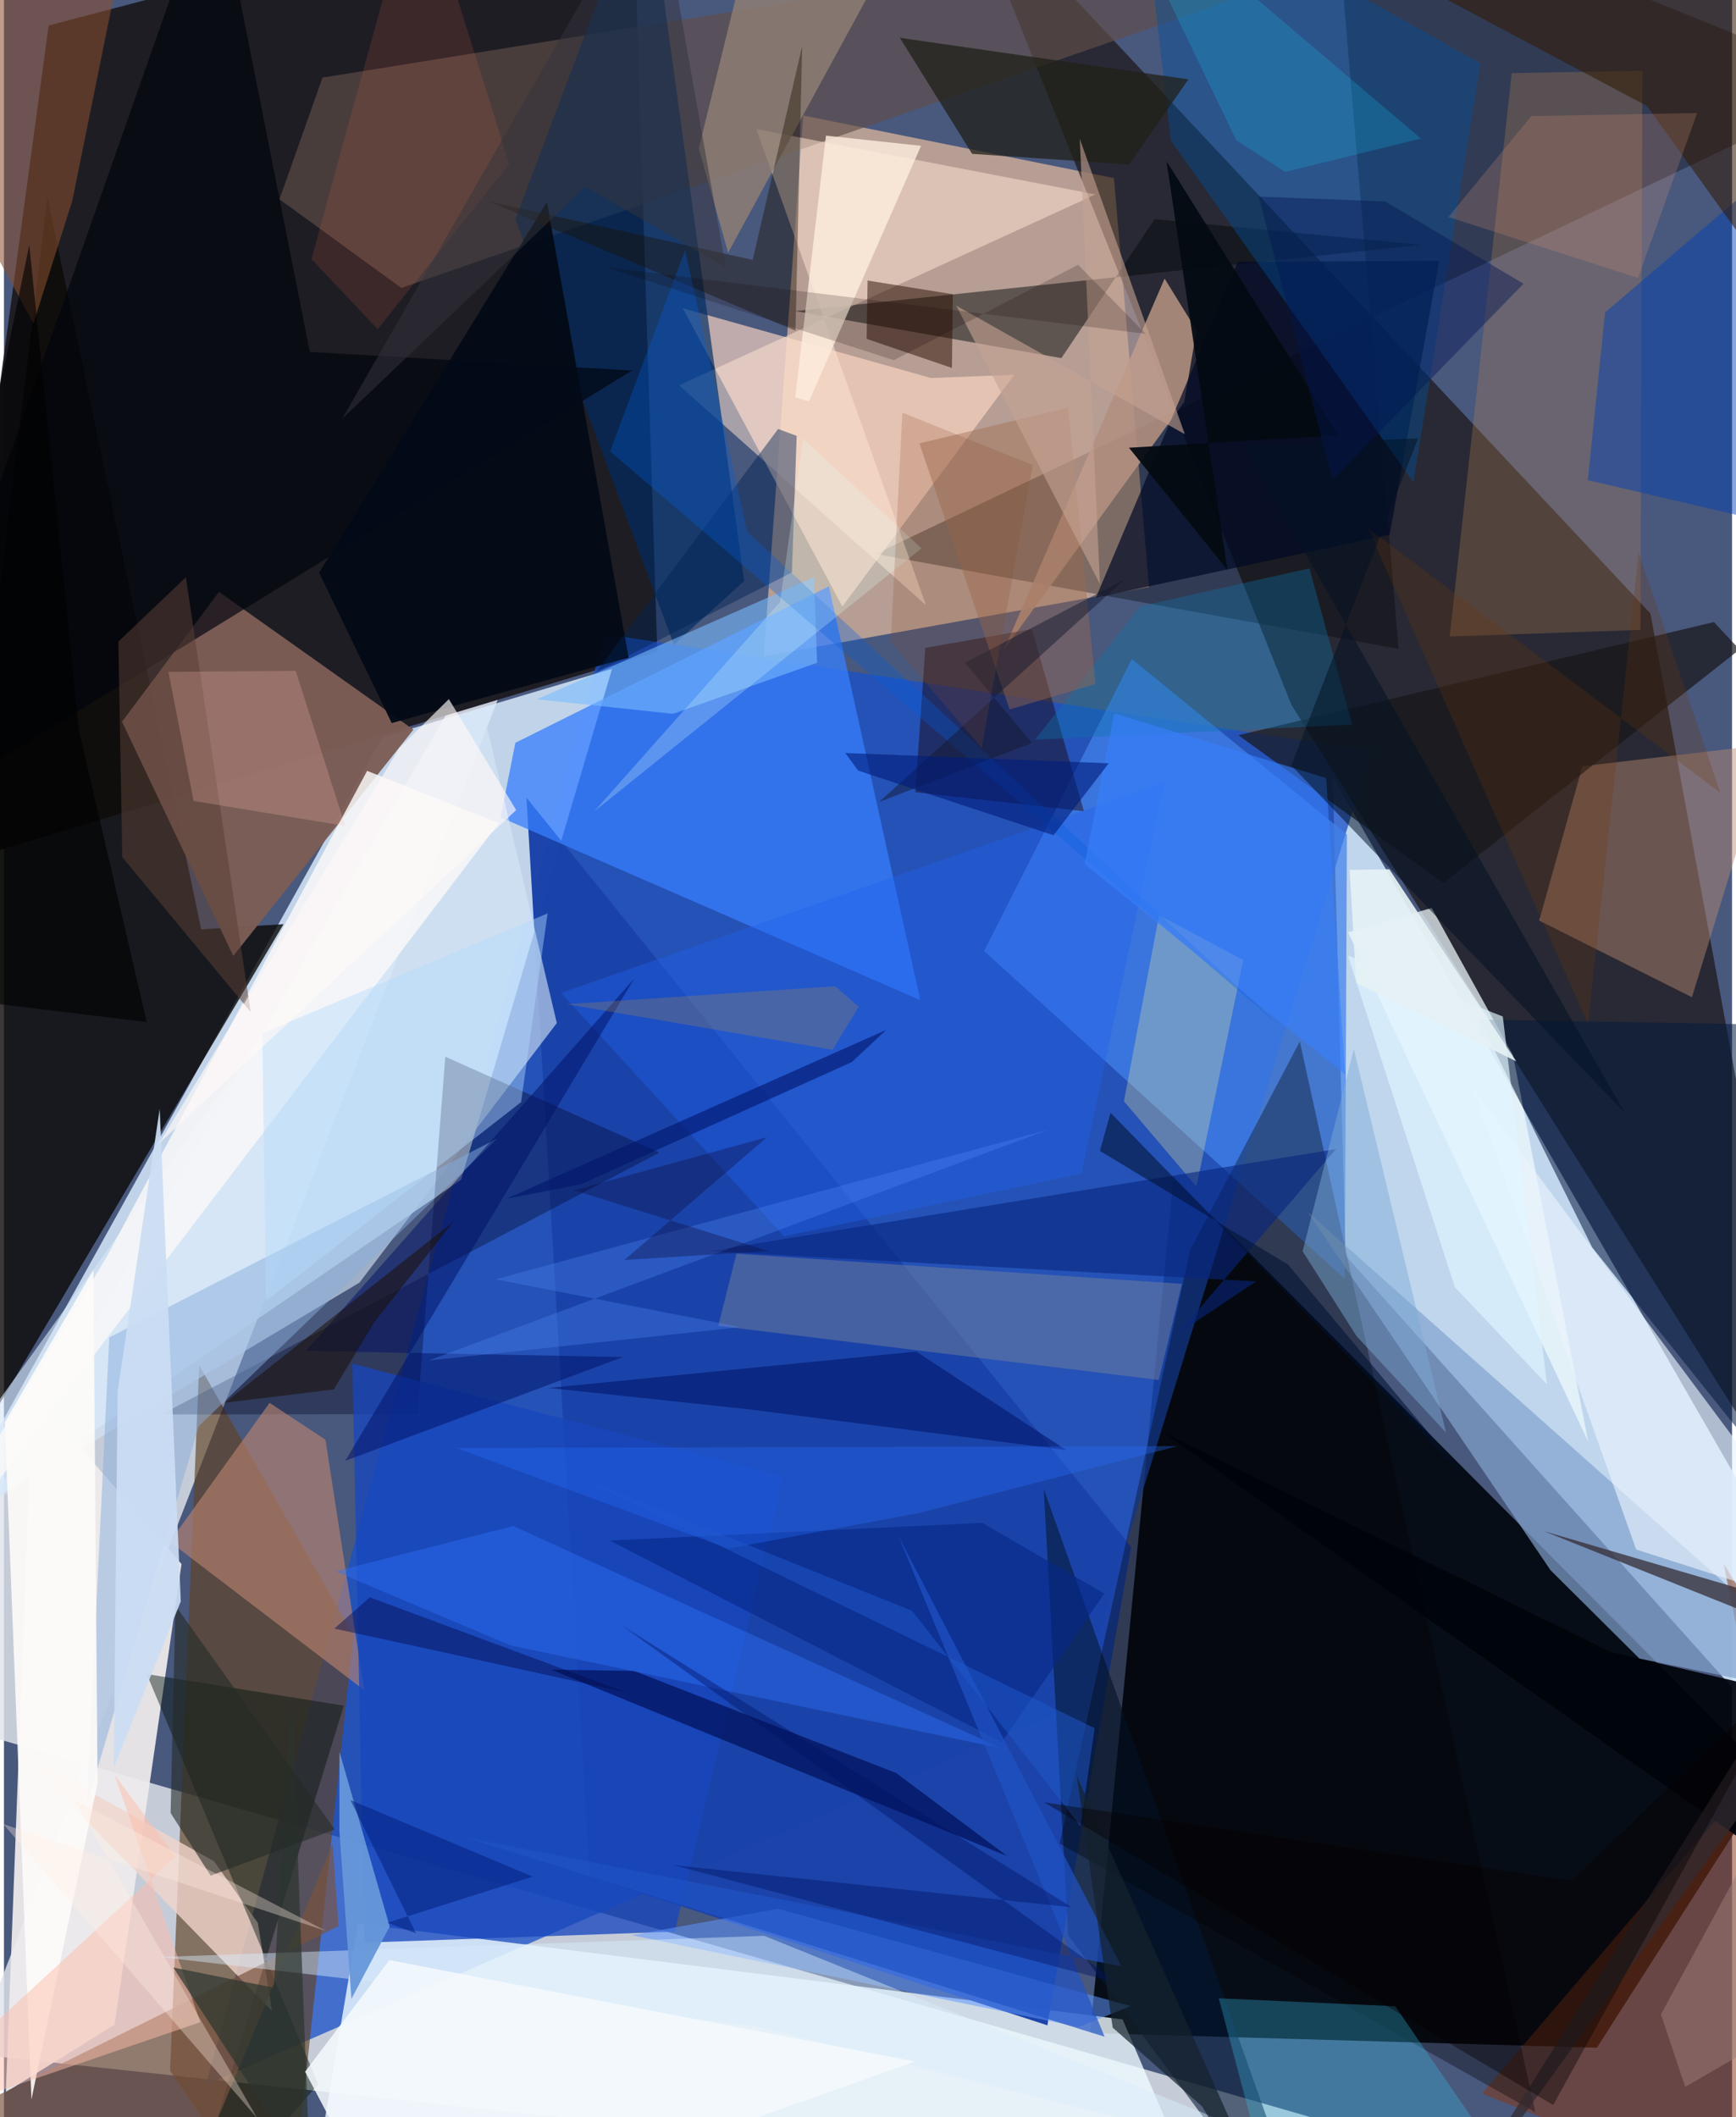 <svg xmlns="http://www.w3.org/2000/svg" width="228" height="278" viewBox="0 0 836 1024"><path fill="#49587d" d="M0 0h836v1024H0z"/><path fill="#dfe4eb" fill-opacity=".824" d="M-15.27 993.412L847.435 1086-62 824.065 281.741 227.99z"/><path fill="#00060d" fill-opacity=".906" d="M854.448 859.295l-83.824 131.129-245.167-7.128 40.448-414.18z"/><path fill="#1e1d24" fill-opacity=".992" d="M316.05 315.21L-33.82 420.717 21.63 12.353 304.024-62z"/><path fill="#cbe2f8" fill-opacity=".91" d="M642.812 375.736l6.222 231.533L898 885.386v-66.319z"/><path fill="#1b50c7" fill-opacity=".761" d="M290.635 306.656L97.608 1008.42l421.459-184.264L661.444 363.15z"/><path fill="#d9ebfd" fill-opacity=".831" d="M294.176 323.5l-111.26 33.156-214.971 387.249 253.232-173.354z"/><path fill="#c6a897" fill-opacity=".867" d="M386.686 55.865L367.53 317.448l186.438-33.486-16.983-197.834z"/><path fill="#110902" fill-opacity=".592" d="M462.871-59.439l160.014 400.434 256.771 408.347-83.168-452.657z"/><path fill="#0c0b08" fill-opacity=".808" d="M-62 780.166L21.02 95.548l74.4 353.978 39.836-2.543z"/><path fill="#604224" fill-opacity=".655" d="M137.227 1086l-56.865-84.479 14.093-341.165 74.624 130.563z"/><path fill="#edfaff" fill-opacity=".808" d="M144.913 1086l426.156-39.38-29.906-69.902-369.908-46.355z"/><path fill="#eeeaec" fill-opacity=".937" d="M85.903 756.485l-72.077-83.05L.916 1011.94l52.618-32.71z"/><path fill="#7c5d56" fill-opacity=".965" d="M110.93 462.364l87.15-109.454-94.05-66.659-46.912 62.835z"/><path fill="#4283ec" fill-opacity=".729" d="M649.682 403.607l-1.014 214.945-174.476-158.58 71.431-141.248z"/><path fill="#1b43a9" fill-opacity=".992" d="M504.786 979.581L545.3 748.206 252.78 385.831l30.682 521.768z"/><path fill-opacity=".325" d="M674.712 313.842l-253.099-45.909L898 40.907 642.928-62z"/><path fill="#377efd" fill-opacity=".753" d="M399.078 283.614l-151.68 75.658-7.141 36.06 203.006 88.381z"/><path fill="#fcd5c3" fill-opacity=".667" d="M328.36 149.058l120.16 33.789 40.268-1.607-83.19 112.108z"/><path fill="#614f4a" fill-opacity=".655" d="M133.303 96.398l58.932 42.873L772.64-62 154.11 37.536z"/><path fill="#06090c" fill-opacity=".49" d="M382.834 150.457l302.95-32.019-129.1-12.434-45.13 67.207z"/><path fill="#bc8c72" fill-opacity=".455" d="M763.62 370.599l90.526-10.627L816.6 482.327l-73.908-37.081z"/><path fill="#873513" fill-opacity=".514" d="M898 1086l-182.99-73.465 159.77-186.807-42.85-69.432z"/><path fill="#fee4d3" fill-opacity=".518" d="M528.054 94.038L363.976 62.44l82.065 230.242-119.428-106.316z"/><path fill="#002b62" fill-opacity=".675" d="M247.384 106.13l76.684 205.661 34.033-30.756L310.739-62z"/><path fill="#eefafc" fill-opacity=".725" d="M730.006 510.242l36.365 186.962-116.11-246.3 40.434-11.753z"/><path fill="#b39080" fill-opacity=".89" d="M561.486 134.745l-77.642 179.404 87.152-119.755 5.937-34.618z"/><path fill="#f1d4cb" fill-opacity=".796" d="M129.715 972.695L7.613 847.518l94.007 52.721 21.202 29.8z"/><path fill="#82a3cd" fill-opacity=".702" d="M898 824L630.751 586.227l117.46 173.255 43.013 42.734z"/><path fill="#d5e7f7" fill-opacity=".608" d="M172 620.346l-234 139.63 295.338-409.791 34.113 144.632z"/><path fill="#041835" fill-opacity=".588" d="M626.303 1086h6.52L502.998 720.016l11.881 216.015z"/><path fill="#b08252" fill-opacity=".306" d="M791.696 304.655l-92.288 3.202 30.024-272.491 63.203-1.156z"/><path fill="#002" fill-opacity=".345" d="M200.024 683.984l-123.931.129 241.01-126.658-103.583-46.372z"/><path fill="#ba8371" fill-opacity=".624" d="M80.234 745.687l48.276-67.173 27.042 17.847 18.724 121.127z"/><path fill="#001208" fill-opacity=".439" d="M164.413 824.952L84.224 1086l67.815-77.96L69.08 809.692z"/><path fill="#1a0103" fill-opacity=".435" d="M522.452 392.383l-81.553-9.234 4.84-69.802 51.545-9.054z"/><path fill="#000926" fill-opacity=".702" d="M670.361 258.623l23.968-132.454-97.407.451-68.682 162.433z"/><path fill="#000001" fill-opacity=".337" d="M573.882 604.504l53.01-100.79 113.95 517.871-230.13-129.939z"/><path fill="#00509c" fill-opacity=".416" d="M564.56 68.043L681.844 233.28l32.422-202.577L549.463-62z"/><path fill="#041a3d" fill-opacity=".545" d="M713.694 493.105l54.655 110.227L898 765.242V496.388z"/><path fill="#00040c" fill-opacity=".671" d="M147.975 170.203l155.804 9.006L-62 404.236 101.972-62z"/><path fill="#79533d" fill-opacity=".678" d="M161.851 931.569L-62 1042.763l160.434-6.137 60.5-144.769z"/><path fill="#202017" fill-opacity=".737" d="M433.41 18.29l34.97 56.123 75.9 5.143 28.73-41.163z"/><path fill="#181618" fill-opacity=".694" d="M597.19 355.609l230.048-54.744 12.374 13.28-143.278 112.956z"/><path fill="#1846bd" fill-opacity=".773" d="M168.534 659.541l5.897 280.041 150.078-5.321 52.458-220.198z"/><path fill="#f2f09b" fill-opacity=".29" d="M558.822 442.63l-17.007 90.035 35.084 41.228 22.66-109.506z"/><path fill="#040b17" fill-opacity=".965" d="M262.655 97.742l39.546 220.315-114.62 31.66-35.124-72.739z"/><path fill="#f9f7f8" fill-opacity=".843" d="M49.696 607.862l125.992-235.024 63.75 25.22L-62 794.124z"/><path fill="#e9f3fd" fill-opacity=".639" d="M888.928 781.313l-32.169-59.01-146.48-196.588 79.315 223.7z"/><path fill="#37beea" fill-opacity=".31" d="M587.696 966.51l85.355 3.851L752.481 1086H619.347z"/><path fill="#5e97ff" fill-opacity=".533" d="M303.81 935.993l70.649-12.785 170.606 47.058-25.14 10.141z"/><path fill="#8e7f73" fill-opacity=".835" d="M358.37-18.785l-22.24 90.628 14.202 50.375 88.861-163.06z"/><path fill="#6c7a9b" fill-opacity=".541" d="M558.69 667.463l-213.112-26.225 8.782-34.853 215.503 14.573z"/><path fill="#894f2f" fill-opacity=".561" d="M-62 15.834l76.26 140.598 18.823-59.436L65.317-62z"/><path fill="#0041b4" fill-opacity=".471" d="M898 263.024V45.694L774.58 151.12l-8.336 81.096z"/><path fill="#001059" fill-opacity=".706" d="M304.818 808.164l-39.996-.608 220.522 90.167-53.683-40.154z"/><path fill="#311a02" fill-opacity=".553" d="M898 194.88L794.932 51.332 581.84-62h280.19z"/><path fill="#88addc" fill-opacity=".498" d="M50.946 646.86l187.679-96.162L94.298 689.736 40.08 872.783z"/><path fill="#2162f1" fill-opacity=".384" d="M561.461 378.39L269.487 480.245 377.38 597.969l143.913-30.322z"/><path fill="#01040a" fill-opacity=".933" d="M777.202 798.965L898 827.306l-55.473 63.733-282.24-198.601z"/><path fill="#79bbff" fill-opacity=".588" d="M391.847 279.205L257.92 338.23l65.752 7.023 69.702-24.701z"/><path fill="#2a0f03" fill-opacity=".498" d="M459.042 142.318l-.435 35.652-41.274-14.07.47-28.217z"/><path fill="#332b31" fill-opacity=".733" d="M881.86 780.699l-136.686-40.06 150.144 60.192L689.84 1086z"/><path fill="#fcecdd" fill-opacity=".824" d="M389.48 194.067l54.18-123.533-46.003-4.945-14.864 126.63z"/><path fill="#1b1000" fill-opacity=".396" d="M382.925 159.984L234.427 97.422l127.803 28.274 23.935-103.463z"/><path fill="#002251" fill-opacity=".447" d="M374.538 207.48l8.954 3.337-2.304 66.05-94.624 48.176z"/><path fill="#07257e" fill-opacity=".596" d="M605.733 619.8L341.32 605.16l303.019-49.382-76.423 89.288z"/><path fill="#0d73ac" fill-opacity=".357" d="M631.55 274.914l20.672 75.566-153.445 7.29 50.933-64.543z"/><path fill="#fdfbf9" fill-opacity=".902" d="M45.27 862.535l-31.972 152.886-12.91-327.51L43.28 614.21z"/><path fill="#016" fill-opacity=".506" d="M146.089 653.36l158.88-180.153-139.886 233.36 134.31-50.209z"/><path fill="#005fe0" fill-opacity=".31" d="M617.976 496.897l-324.733-278.59 36.292-97.389 29.96 136.226z"/><path fill="#7babd4" fill-opacity=".471" d="M697.64 692.91l-44.605-185.501-24.772 97.772 26.052 41.027z"/><path fill="#062887" fill-opacity=".616" d="M293.085 745.124l180.186-8.571 59.06 34.216-49.58 71.83z"/><path fill="#febcaa" fill-opacity=".494" d="M82.929 897.918L-62 1031.768l156.973-53.696-41.45-119.562z"/><path fill="#9e6a4e" fill-opacity=".42" d="M442.862 214.427l43.641 128.698 41.559-12.286-13.265-133.616z"/><path fill="#001469" fill-opacity=".565" d="M360.394 681.648l153.541 19.713-72.572-47.673L263.368 671.3z"/><path fill="#593f35" fill-opacity=".529" d="M57.234 414.559l62.126 74.969L88.006 279.2l-32.658 31.121z"/><path fill="#3072fa" fill-opacity=".412" d="M160.43 760.03l84.735 35.828 237.733 49.85-236.588-107.64z"/><path fill="#d9eefd" fill-opacity=".447" d="M367.753 936.296l294.188 118.607-298.42-74.962-288.204-33.42z"/><path fill="#ffc2b4" fill-opacity=".231" d="M79.587 324.954l12.14 62.431 73.362 12.101-23.956-75z"/><path fill="#276efc" fill-opacity=".333" d="M218.814 700.32l131.566 48.694 92.637-17.302 124.667-32.264z"/><path fill="#c5a292" fill-opacity=".604" d="M530.213 282.466L460.668 147.81l110.62 62.203-50.836-142.864z"/><path fill="#d89575" fill-opacity=".231" d="M819.143 54.653l-80.263 1.514-40.09 48.801 91.73 29.472z"/><path fill="#e1f5ff" fill-opacity=".671" d="M746.435 669.552l-21.34-177.909-74.938-29.47 51.759 160.387z"/><path fill="#387ffd" fill-opacity=".616" d="M522.826 417.886L648.759 519.57l-9.099-143.26-102.545-31.237z"/><path fill="#bf9136" fill-opacity=".243" d="M402.181 477.01l11.305 9.949-12.615 20.781-128.756-22.05z"/><path fill="#2b352f" fill-opacity=".698" d="M81.935 951.643l66.177 101.589-8.926-233.747-8.635 141.885z"/><path fill="#b3dafe" fill-opacity=".435" d="M126.84 629.192l-1.884-129.49 138.039-57.913-12.817 91.26z"/><path fill="#fe6b4a" fill-opacity=".137" d="M244.431 79.385l-63.631 79.83-32.056-33.908L200.238-62z"/><path fill="#242b26" fill-opacity=".592" d="M80.62 876.88l19.378 30.31 60.01-22.339-77.047-108.323z"/><path fill="#cbddf4" fill-opacity=".925" d="M75.34 536.362L54.97 673.077l-1.842 181.932 32.425-80.514z"/><path fill="#040a12" fill-opacity=".937" d="M562.41 77.96l83.166 132.607-101.33 5.982 47.635 59.13z"/><path fill="#13d5ff" fill-opacity=".2" d="M685.459 67.007L533.633-62 596.13 67.755l23.69 15.383z"/><path fill="#2153c5" fill-opacity=".69" d="M532.469 985.094l-99.675-242.048 107.861 207.996-318.157-62.535z"/><path fill="#f4f9fc" fill-opacity=".867" d="M145.666 1002.025l40.791-53.981L440.9 997.059 190.05 1086z"/><path fill="#030b4e" fill-opacity=".455" d="M194.231 795.136l-34.415-7.446 17.17-15.113 123.89 45.941z"/><path fill="#6f350a" fill-opacity=".247" d="M790.846 267.23l-24.483 228.205L659.861 255.41l170.474 127.992z"/><path fill="#6697da" fill-opacity=".949" d="M162.313 847.236l24.291 84.544-18.514 35.02-5.821-81.352z"/><path fill="#001262" fill-opacity=".408" d="M298.927 786.183l240.521 173.15-215.403-57.226 192.562 20.39z"/><path fill="#01166d" fill-opacity=".612" d="M426.857 498.122l-16.662 15.552-131.21 59.148-35.963 7z"/><path fill="#fff9f7" fill-opacity=".651" d="M75.058 553.028L191.37 361.681l23.865-23.54 32.561 53.673z"/><path fill="#031124" fill-opacity=".529" d="M599.92 215.818l84.205-3.835-61.35 158.236 161.247 167.904z"/><path fill="#031f7b" fill-opacity=".537" d="M199.334 935.092l-13.81-5.15 70.221-22.29-88.078-37z"/><path fill="#548eff" fill-opacity=".29" d="M505.575 546.267l-300.102 111.77 150.79-16.152-118.438-23.122z"/><path fill="#031553" fill-opacity=".427" d="M735.1 137.235L668.233 97.42l-61.198-2.326 35.724 137.095z"/><path fill="#1a0e01" fill-opacity=".514" d="M179.168 639.463l-19.615 32.552-52.773 6.467 110.51-87.48z"/><path fill="#ffefe3" fill-opacity=".341" d="M155.739 933.921L33.866 870.416l88.62 154.03L-.322 882.25z"/><path fill-opacity=".62" d="M12.251 118.515L-62 478.391l131.06 15.943-32.828-141.417z"/><path fill="#0c0e42" fill-opacity=".365" d="M369.085 550.052l-93.289 25.66 94.077 29.394-69.7 4.285z"/><path fill="#e0fff9" fill-opacity=".243" d="M386.536 212.138l57.32 53.073-158.275 127.205 89.85-101.189z"/><path fill="#9b7c76" fill-opacity=".514" d="M801.621 974.288l11.74 35.052L898 960.351l-51.754-68.538z"/><path fill="#001131" fill-opacity=".557" d="M530.198 556.639l5.152-18.417 172.059 176.53-86.204-103.117z"/><path fill="#1f59cd" fill-opacity=".494" d="M527.634 835.853L277.175 713.984l162.174 65.128 81.476 104.177z"/><path fill="#13182d" fill-opacity=".475" d="M497.357 359.321L423.34 387.91l118.868-107.731-77.306 40.408z"/><path fill="#15212d" fill-opacity=".698" d="M536.36 980.694l43.267 38.109L620.145 1086 518.96 858.826z"/><path fill="#100000" fill-opacity=".192" d="M552.362 161.466l-261.419-32.288 139.554 45.016 89.149-46.144z"/><path fill="#e6f1f5" fill-opacity=".922" d="M651.002 420.74l19.209-.303 61.419 92.914-77.481-37.963z"/><path fill="#070000" fill-opacity=".404" d="M758.364 909.604l-255.13-37.864 246.217 146.374 117.752-212.98z"/><path fill="#35343c" fill-opacity=".506" d="M349.197 129.437l-67.862-39.14-117.674 112.23L315.21-62z"/><path fill="#874c2b" fill-opacity=".216" d="M434.618 199.581l-5.62 110.865 43.998 51.327 24.709-136.827z"/><path fill="#001d7b" fill-opacity=".604" d="M507.75 403.98l26.701-34.801-127.43-4.975 6.194 8.494z"/></svg>